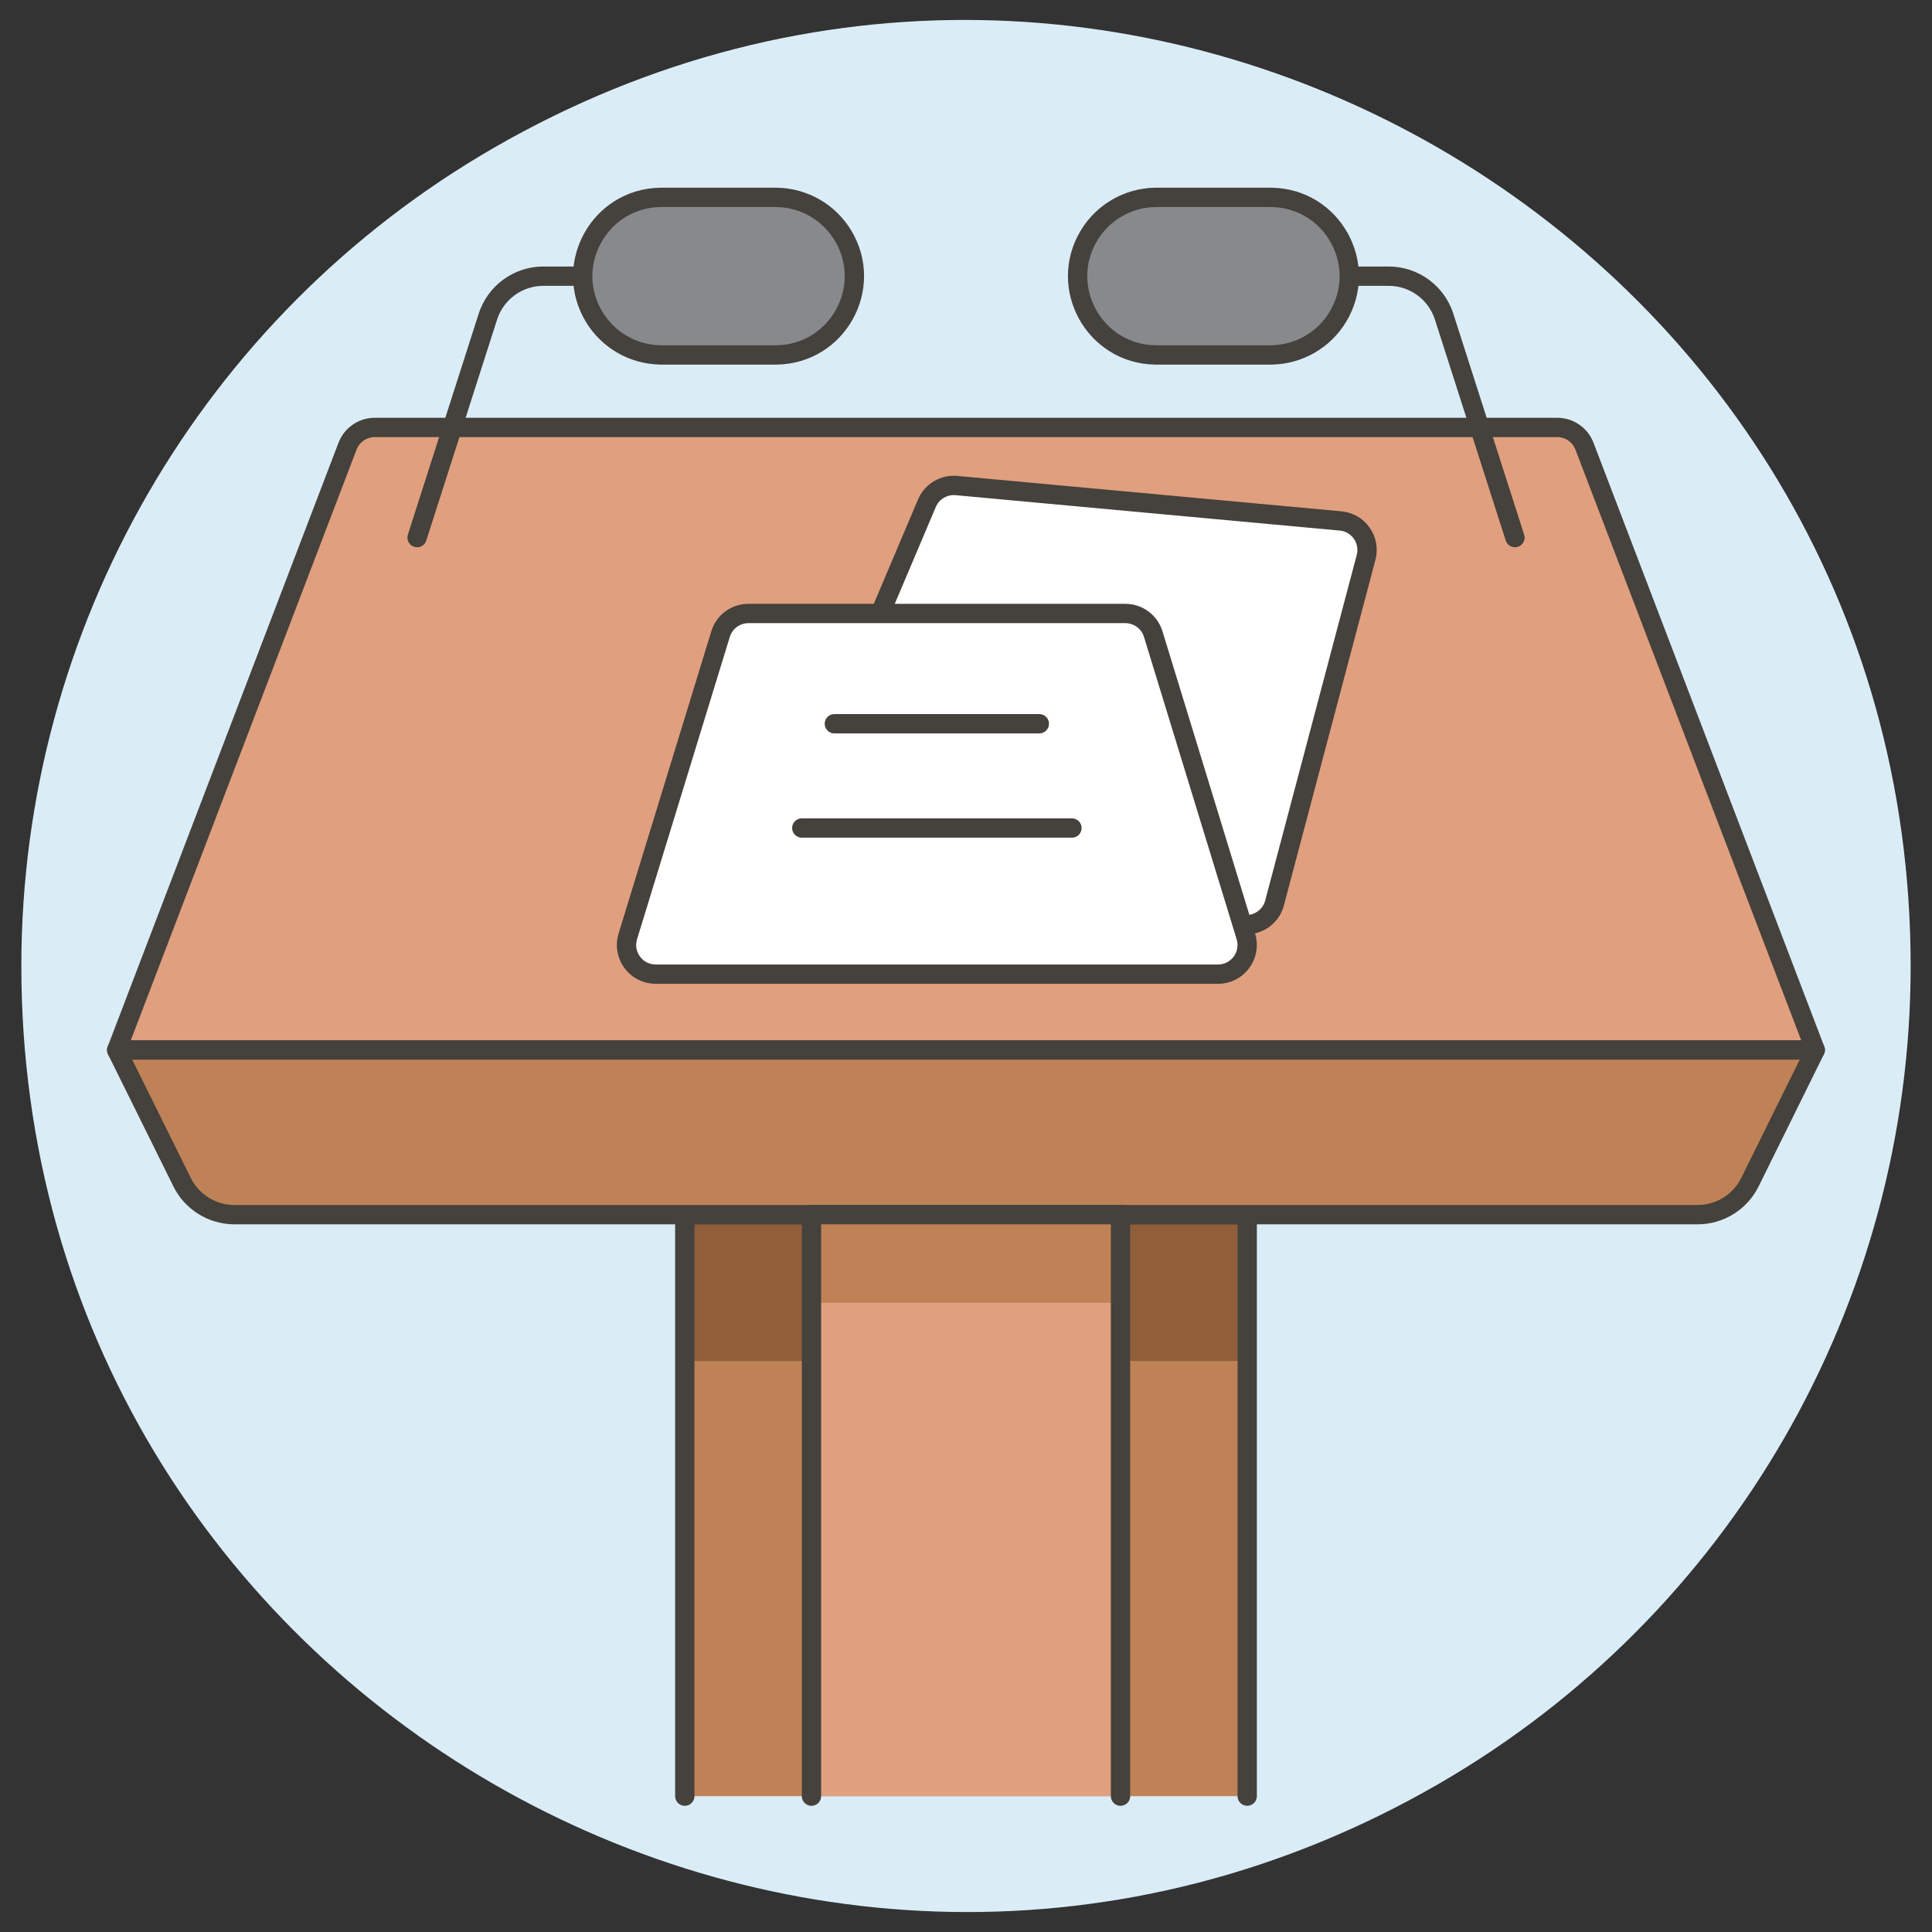 <svg viewBox="0 0 100 100" xmlns="http://www.w3.org/2000/svg" id="Podium-Presentation-4--Streamline-Ux.svg"><rect x="0" y="0" width="100" height="100" fill="#333333" stroke="none"/><desc>Podium Presentation 4 Streamline Illustration: https://streamlinehq.com</desc><path d="M1.605 50C1.605 87.254 41.934 110.539 74.198 91.911C89.171 83.266 98.395 67.29 98.395 50C98.395 12.745 58.066 -10.539 25.802 8.089C10.829 16.734 1.605 32.71 1.605 50Z" fill="#daedf7" stroke="#daedf7" stroke-width="1"></path><path d="M35.445 62.871H64.554V92.969H35.445Z" fill="#bf8256" stroke-width="1"></path><path d="M35.445 62.871H64.554V70.446H35.445Z" fill="#915e3a" stroke-width="1"></path><path d="M35.445 92.968V62.871H64.555V92.968" fill="none" stroke="#45413c" stroke-linecap="round" stroke-linejoin="round" stroke-width="1"></path><path d="M93.957 54.347H6.043L17.989 23.092C18.213 22.509 18.774 22.124 19.399 22.124H80.601C81.226 22.124 81.787 22.509 82.011 23.092Z" fill="#e09f7e" stroke="#45413c" stroke-linecap="round" stroke-linejoin="round" stroke-width="1"></path><path d="M90.576 61.19C90.066 62.218 89.017 62.87 87.869 62.871H12.131C10.983 62.869 9.935 62.218 9.426 61.19L6.038 54.347H93.957Z" fill="#bf8256" stroke="#45413c" stroke-linecap="round" stroke-linejoin="round" stroke-width="1"></path><path d="M65.97 46.739C65.77 47.495 65.025 47.972 64.255 47.839L42.356 44.051C41.398 43.885 40.845 42.87 41.225 41.975L47.978 26.044C48.235 25.44 48.853 25.072 49.506 25.132L69.389 26.964C70.319 27.05 70.947 27.951 70.708 28.853Z" fill="#ffffff" stroke="#45413c" stroke-linecap="round" stroke-linejoin="round" stroke-width="1"></path><path d="M64.488 48.472C64.784 49.441 64.059 50.421 63.046 50.422H33.937C32.923 50.421 32.199 49.441 32.494 48.472L37.296 32.82C37.49 32.186 38.076 31.753 38.739 31.754H58.248C58.911 31.754 59.496 32.186 59.691 32.82Z" fill="#ffffff" stroke="#45413c" stroke-linecap="round" stroke-linejoin="round" stroke-width="1"></path><path d="M43.187 37.461H53.795" fill="none" stroke="#45413c" stroke-linecap="round" stroke-linejoin="round" stroke-width="1"></path><path d="M41.501 42.858H55.482" fill="none" stroke="#45413c" stroke-linecap="round" stroke-linejoin="round" stroke-width="1"></path><path d="M21.588 27.825L25.252 16.391C25.652 15.142 26.814 14.294 28.125 14.294H30.098" fill="none" stroke="#45413c" stroke-linecap="round" stroke-linejoin="round" stroke-width="1"></path><path d="M40.21 18.371C43.349 18.318 45.252 14.886 43.636 12.194C42.912 10.988 41.617 10.24 40.21 10.216H34.175C31.036 10.27 29.132 13.701 30.748 16.393C31.473 17.599 32.768 18.347 34.175 18.371Z" fill="#87898c" stroke="#45413c" stroke-linecap="round" stroke-linejoin="round" stroke-width="1"></path><path d="M78.412 27.825L74.748 16.391C74.348 15.142 73.186 14.294 71.875 14.294H69.903" fill="none" stroke="#45413c" stroke-linecap="round" stroke-linejoin="round" stroke-width="1"></path><path d="M59.79 18.371C56.651 18.318 54.748 14.886 56.364 12.194C57.088 10.988 58.383 10.24 59.79 10.216H65.825C68.964 10.27 70.868 13.701 69.252 16.393C68.527 17.599 67.232 18.347 65.825 18.371Z" fill="#87898c" stroke="#45413c" stroke-linecap="round" stroke-linejoin="round" stroke-width="1"></path><path d="M42.002 62.871H57.998V92.969H42.002Z" fill="#e09f7e" stroke-width="1"></path><path d="M42.002 62.871H57.998V67.428H42.002Z" fill="#bf8256" stroke-width="1"></path><path d="M42.002 92.968V62.871H57.998V92.968" fill="none" stroke="#45413c" stroke-linecap="round" stroke-linejoin="round" stroke-width="1"></path><path d="M1.605 50C1.605 87.254 41.934 110.539 74.198 91.911C89.171 83.266 98.395 67.29 98.395 50C98.395 12.745 58.066 -10.539 25.802 8.089C10.829 16.734 1.605 32.71 1.605 50Z" fill="none" stroke-width="1"></path></svg>